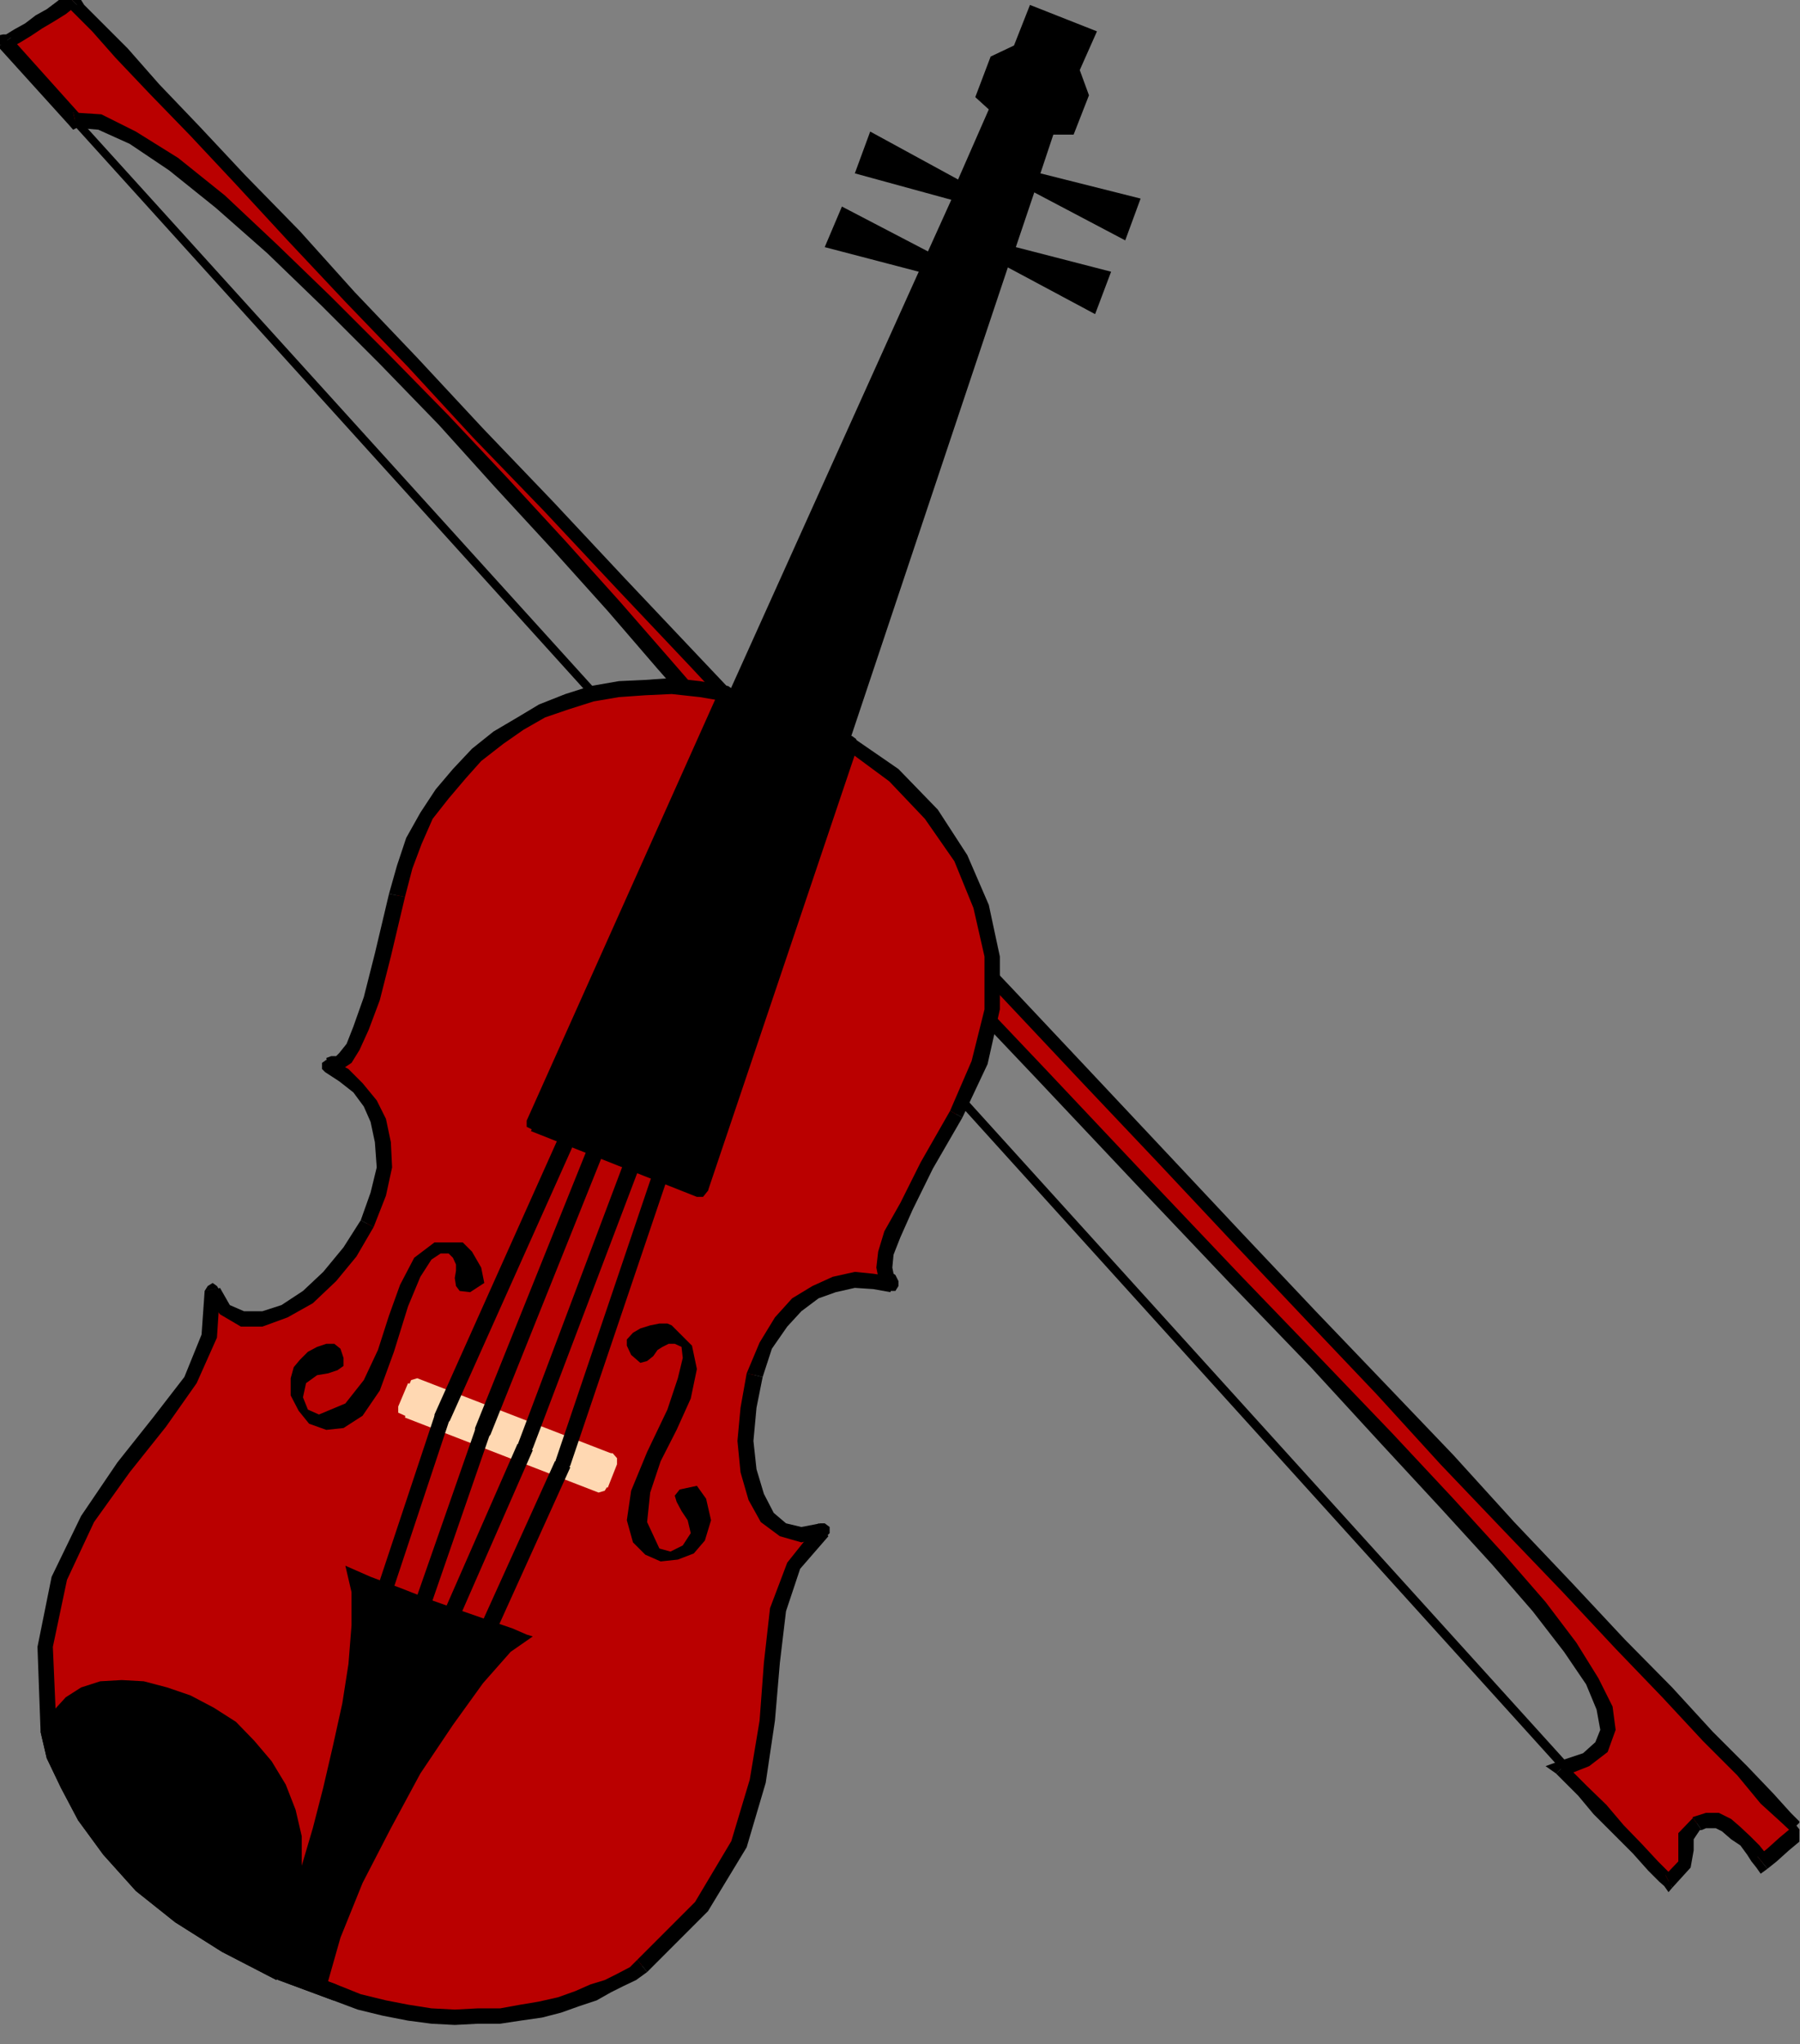 <?xml version="1.0" encoding="UTF-8" standalone="no"?>
<svg
   xmlns:ooo="http://xml.openoffice.org/svg/export"
   xmlns:dc="http://purl.org/dc/elements/1.1/"
   xmlns:cc="http://creativecommons.org/ns#"
   xmlns:rdf="http://www.w3.org/1999/02/22-rdf-syntax-ns#"
   xmlns:svg="http://www.w3.org/2000/svg"
   xmlns="http://www.w3.org/2000/svg"
   xmlns:sodipodi="http://sodipodi.sourceforge.net/DTD/sodipodi-0.dtd"
   xmlns:inkscape="http://www.inkscape.org/namespaces/inkscape"
   version="1.2"
   width="29.29mm"
   height="33.25mm"
   viewBox="0 0 2929 3325"
   preserveAspectRatio="xMidYMid"
   xml:space="preserve"
   id="svg187"
   sodipodi:docname="violin1.svg"
   style="fill-rule:evenodd;stroke-width:28.222;stroke-linejoin:round"
   inkscape:version="0.92.5 (2060ec1f9f, 2020-04-08)"><rect x="0" y="0" width="2929" height="3325" fill="#808080" stroke="none"/><sodipodi:namedview
   pagecolor="#ffffff"
   bordercolor="#666666"
   borderopacity="1"
   objecttolerance="10"
   gridtolerance="10"
   guidetolerance="10"
   inkscape:pageopacity="0"
   inkscape:pageshadow="2"
   inkscape:window-width="664"
   inkscape:window-height="487"
   id="namedview189"
   showgrid="false"
   inkscape:zoom="0.2102413"
   inkscape:cx="55.37008"
   inkscape:cy="62.815746"
   inkscape:window-x="0"
   inkscape:window-y="0"
   inkscape:window-maximized="0"
   inkscape:current-layer="svg187" />
 <defs
   class="ClipPathGroup"
   id="defs8">
  <clipPath
   id="presentation_clip_path"
   clipPathUnits="userSpaceOnUse">
   <rect
   x="0"
   y="0"
   width="21000"
   height="29700"
   id="rect2" />
  </clipPath>
  <clipPath
   id="presentation_clip_path_shrink"
   clipPathUnits="userSpaceOnUse">
   <rect
   x="21"
   y="29"
   width="20958"
   height="29641"
   id="rect5" />
  </clipPath>
 </defs>
 <defs
   class="TextShapeIndex"
   id="defs12">
  <g
   ooo:slide="id1"
   ooo:id-list="id3"
   id="g10" />
 </defs>
 <defs
   class="EmbeddedBulletChars"
   id="defs44">
  <g
   id="bullet-char-template-57356"
   transform="matrix(4.8828125e-4,0,0,-4.8828125e-4,0,0)">
   <path
   d="M 580,1141 1163,571 580,0 -4,571 Z"
   id="path14"
   inkscape:connector-curvature="0" />
  </g>
  <g
   id="bullet-char-template-57354"
   transform="matrix(4.8828125e-4,0,0,-4.8828125e-4,0,0)">
   <path
   d="M 8,1128 H 1137 V 0 H 8 Z"
   id="path17"
   inkscape:connector-curvature="0" />
  </g>
  <g
   id="bullet-char-template-10146"
   transform="matrix(4.8828125e-4,0,0,-4.8828125e-4,0,0)">
   <path
   d="M 174,0 602,739 174,1481 1456,739 Z M 1358,739 309,1346 659,739 Z"
   id="path20"
   inkscape:connector-curvature="0" />
  </g>
  <g
   id="bullet-char-template-10132"
   transform="matrix(4.8828125e-4,0,0,-4.8828125e-4,0,0)">
   <path
   d="M 2015,739 1276,0 H 717 l 543,543 H 174 v 393 h 1086 l -543,545 h 557 z"
   id="path23"
   inkscape:connector-curvature="0" />
  </g>
  <g
   id="bullet-char-template-10007"
   transform="matrix(4.8828125e-4,0,0,-4.8828125e-4,0,0)">
   <path
   d="m 0,-2 c -7,16 -16,29 -25,39 l 381,530 c -94,256 -141,385 -141,387 0,25 13,38 40,38 9,0 21,-2 34,-5 21,4 42,12 65,25 l 27,-13 111,-251 280,301 64,-25 24,25 c 21,-10 41,-24 62,-43 C 886,937 835,863 770,784 769,783 710,716 594,584 L 774,223 c 0,-27 -21,-55 -63,-84 l 16,-20 C 717,90 699,76 672,76 641,76 570,178 457,381 L 164,-76 c -22,-34 -53,-51 -92,-51 -42,0 -63,17 -64,51 -7,9 -10,24 -10,44 0,9 1,19 2,30 z"
   id="path26"
   inkscape:connector-curvature="0" />
  </g>
  <g
   id="bullet-char-template-10004"
   transform="matrix(4.8828125e-4,0,0,-4.8828125e-4,0,0)">
   <path
   d="M 285,-33 C 182,-33 111,30 74,156 52,228 41,333 41,471 c 0,78 14,145 41,201 34,71 87,106 158,106 53,0 88,-31 106,-94 l 23,-176 c 8,-64 28,-97 59,-98 l 735,706 c 11,11 33,17 66,17 42,0 63,-15 63,-46 V 965 c 0,-36 -10,-64 -30,-84 L 442,47 C 390,-6 338,-33 285,-33 Z"
   id="path29"
   inkscape:connector-curvature="0" />
  </g>
  <g
   id="bullet-char-template-9679"
   transform="matrix(4.8828125e-4,0,0,-4.8828125e-4,0,0)">
   <path
   d="M 813,0 C 632,0 489,54 383,161 276,268 223,411 223,592 c 0,181 53,324 160,431 106,107 249,161 430,161 179,0 323,-54 432,-161 108,-107 162,-251 162,-431 0,-180 -54,-324 -162,-431 C 1136,54 992,0 813,0 Z"
   id="path32"
   inkscape:connector-curvature="0" />
  </g>
  <g
   id="bullet-char-template-8226"
   transform="matrix(4.8828125e-4,0,0,-4.8828125e-4,0,0)">
   <path
   d="m 346,457 c -73,0 -137,26 -191,78 -54,51 -81,114 -81,188 0,73 27,136 81,188 54,52 118,78 191,78 73,0 134,-26 185,-79 51,-51 77,-114 77,-187 0,-75 -25,-137 -76,-188 -50,-52 -112,-78 -186,-78 z"
   id="path35"
   inkscape:connector-curvature="0" />
  </g>
  <g
   id="bullet-char-template-8211"
   transform="matrix(4.8828125e-4,0,0,-4.8828125e-4,0,0)">
   <path
   d="M -4,459 H 1135 V 606 H -4 Z"
   id="path38"
   inkscape:connector-curvature="0" />
  </g>
  <g
   id="bullet-char-template-61548"
   transform="matrix(4.8828125e-4,0,0,-4.8828125e-4,0,0)">
   <path
   d="m 173,740 c 0,163 58,303 173,419 116,115 255,173 419,173 163,0 302,-58 418,-173 116,-116 174,-256 174,-419 0,-163 -58,-303 -174,-418 C 1067,206 928,148 765,148 601,148 462,206 346,322 231,437 173,577 173,740 Z"
   id="path41"
   inkscape:connector-curvature="0" />
  </g>
 </defs>
 <g
   id="g49"
   transform="translate(-9035,-13187)">
  <g
   id="id2"
   class="Master_Slide">
   <g
   id="bg-id2"
   class="Background" />
   <g
   id="bo-id2"
   class="BackgroundObjects" />
  </g>
 </g>
 <g
   class="SlideGroup"
   id="g185"
   transform="translate(-9035,-13187)">
  <g
   id="g183">
   <g
   id="container-id1">
    <g
   id="id1"
   class="Slide"
   clip-path="url(#presentation_clip_path)">
     <g
   class="Page"
   id="g179">
      <g
   class="Graphic"
   id="g177">
       <g
   id="id3">
        <rect
   class="BoundingBox"
   x="9035"
   y="13187"
   width="2929"
   height="3325"
   id="rect51"
   style="fill:none;stroke:none" />
        <defs
   id="defs56">
         <clipPath
   id="clip_path_1"
   clipPathUnits="userSpaceOnUse">
          <path
   d="m 9035,13187 h 2928 v 3324 H 9035 Z"
   id="path53"
   inkscape:connector-curvature="0" />
         </clipPath>
        </defs>
        <g
   clip-path="url(#clip_path_1)"
   id="g174">
         <path
   d="M 11756,16243 9048,13253 v 0 l -3,-2 -2,-3 h -3 l -2,3 -3,2 v 3 2 l 3,3 v 0 l 2707,2992 v 0 l 3,2 h 2 3 l 3,-2 2,-3 v -2 -3 z"
   id="path58"
   inkscape:connector-curvature="0"
   style="fill:#000000;stroke:none" />
         <path
   d="m 11956,16159 -15,-16 -30,-30 -41,-46 -56,-56 -66,-71 -76,-79 -87,-91 -94,-99 -102,-110 -106,-114 -115,-120 -119,-127 -122,-129 -125,-133 -127,-134 -127,-135 -130,-137 -127,-135 -125,-132 -122,-130 -117,-124 -114,-120 -107,-114 -101,-107 -92,-99 -86,-92 -74,-78 -66,-69 -54,-59 -40,-43 -28,-28 -13,-15 -8,5 -10,8 -18,12 -17,11 -18,12 -18,10 -13,8 -7,3 114,127 41,2 53,26 66,43 76,61 84,76 89,87 94,94 97,99 94,101 94,102 89,99 82,94 73,84 64,71 53,59 36,41 201,216 185,195 166,176 150,157 132,138 114,122 99,106 84,92 66,76 51,66 36,56 20,43 5,36 -10,28 -25,20 -41,16 13,12 23,23 28,31 30,33 31,30 25,28 18,18 7,8 26,-28 2,-23 v -23 l 18,-20 15,-6 h 18 l 16,8 15,13 15,13 13,15 7,10 8,10 15,-13 21,-17 17,-16 8,-7 z"
   id="path60"
   inkscape:connector-curvature="0"
   style="fill:#ba0000;stroke:none" />
         <path
   d="m 9160,13195 h -18 l 15,15 28,28 38,43 56,59 66,68 74,79 84,91 94,100 102,106 106,115 115,119 117,125 122,129 124,133 128,134 129,138 127,134 127,135 125,132 122,130 120,127 114,120 104,114 104,109 95,99 86,92 76,79 66,71 56,56 38,46 33,30 16,15 15,-15 -15,-15 -28,-31 -43,-45 -56,-56 -66,-72 -77,-78 -86,-92 -94,-99 -99,-109 -110,-115 -114,-119 -120,-127 -122,-130 -124,-132 -127,-135 -128,-135 -129,-137 -127,-135 -125,-132 -122,-129 -117,-125 -114,-119 -107,-115 -102,-107 -89,-99 -89,-91 -74,-79 -66,-69 -51,-58 -43,-43 -28,-28 -10,-16 h -18 18 l -10,-10 -8,10 z"
   id="path62"
   inkscape:connector-curvature="0"
   style="fill:#000000;stroke:none" />
         <path
   d="m 9053,13248 -8,20 10,-5 13,-7 18,-11 18,-12 17,-10 21,-13 10,-8 8,-7 -16,-16 -7,3 -10,8 -16,12 -18,10 -17,13 -18,10 -13,8 h -5 l -8,20 8,-20 -23,5 15,15 z"
   id="path64"
   inkscape:connector-curvature="0"
   style="fill:#000000;stroke:none" />
         <path
   d="m 9154,13370 13,5 -114,-127 -21,15 115,127 13,5 -13,-5 7,8 6,-3 z"
   id="path66"
   inkscape:connector-curvature="0"
   style="fill:#000000;stroke:none" />
         <path
   d="m 10352,14514 v 0 l -36,-41 -53,-58 -64,-71 -73,-84 -82,-94 -89,-99 -94,-102 -96,-102 -97,-99 -94,-94 -89,-86 -84,-79 -76,-61 -69,-43 -56,-28 -46,-3 6,25 35,3 51,23 64,43 76,61 84,74 89,86 94,94 96,99 92,102 94,102 89,99 81,94 74,84 64,71 53,59 36,40 v 0 z"
   id="path68"
   inkscape:connector-curvature="0"
   style="fill:#000000;stroke:none" />
         <path
   d="m 11583,16057 -5,20 43,-17 30,-23 13,-36 -5,-38 -23,-46 -36,-58 -50,-66 -67,-77 -83,-91 -100,-107 -117,-122 -132,-137 -150,-158 -165,-175 -186,-196 -198,-216 -20,15 203,216 186,196 165,175 150,158 132,137 112,122 99,107 84,92 66,76 51,66 36,53 17,41 6,33 -8,20 -20,18 -39,13 -5,20 5,-20 -22,8 17,12 z"
   id="path70"
   inkscape:connector-curvature="0"
   style="fill:#000000;stroke:none" />
         <path
   d="m 11745,16237 13,3 -8,-8 -17,-17 -26,-28 -30,-31 -28,-33 -31,-30 -23,-23 -12,-13 -16,15 13,13 23,23 25,30 33,33 31,31 25,28 18,18 8,7 13,3 -13,-3 7,10 6,-7 z"
   id="path72"
   inkscape:connector-curvature="0"
   style="fill:#000000;stroke:none" />
         <path
   d="m 11789,16143 h 2 l -25,26 v 28 18 l -21,22 11,21 30,-33 5,-28 v -18 l 10,-15 h 3 z"
   id="path74"
   inkscape:connector-curvature="0"
   style="fill:#000000;stroke:none" />
         <path
   d="m 11895,16207 18,2 -7,-10 -8,-10 -15,-15 -16,-15 -15,-13 -20,-10 h -21 l -22,7 15,21 7,-3 h 16 l 10,5 15,13 15,10 11,15 7,11 8,10 18,2 -18,-2 7,10 11,-8 z"
   id="path76"
   inkscape:connector-curvature="0"
   style="fill:#000000;stroke:none" />
         <path
   d="m 11956,16154 -7,7 -18,15 -20,18 -16,13 16,20 15,-12 20,-18 18,-15 8,-8 z"
   id="path78"
   inkscape:connector-curvature="0"
   style="fill:#000000;stroke:none" />
         <path
   d="m 10718,13500 -30,89 155,40 -26,69 -142,-76 -501,1499 -269,-106 625,-1386 -153,-40 28,-66 140,73 38,-84 -157,-43 25,-68 143,78 50,-114 -22,-20 25,-66 38,-18 26,-66 109,43 -28,63 15,41 -25,64 h -33 l -21,63 163,41 -25,68 z"
   id="path80"
   inkscape:connector-curvature="0"
   style="fill:#000000;stroke:none" />
         <path
   d="m 9490,16395 -89,-43 -74,-48 -63,-51 -51,-56 -41,-54 -28,-53 -20,-46 -10,-40 -5,-138 23,-112 45,-96 59,-84 58,-74 51,-68 31,-72 5,-73 20,30 28,15 h 33 l 36,-12 38,-23 35,-33 34,-41 27,-46 18,-48 10,-43 -2,-41 -8,-35 -12,-28 -21,-26 -23,-20 -25,-15 8,-3 10,-2 10,-8 13,-18 12,-30 18,-49 18,-71 23,-96 13,-46 15,-43 20,-41 26,-36 28,-33 27,-30 36,-28 36,-23 35,-20 41,-16 41,-12 43,-8 43,-2 43,-3 46,5 43,8 -312,699 269,106 244,-724 71,51 61,63 49,72 33,78 18,82 v 86 l -21,87 -38,83 -48,84 -33,66 -23,46 -10,31 -3,23 3,12 5,8 5,8 -31,-6 -30,-2 -33,8 -31,12 -30,21 -26,28 -25,38 -18,48 -10,53 -5,54 5,48 13,43 17,33 26,21 30,7 36,-7 -48,58 -26,71 -10,87 -8,94 -15,99 -30,102 -61,101 -97,97 -15,13 -21,10 -20,10 -23,10 -28,10 -28,10 -30,8 -33,5 -33,5 h -36 l -38,3 -38,-3 -38,-5 -39,-7 -40,-11 -41,-15 z"
   id="path82"
   inkscape:connector-curvature="0"
   style="fill:#ba0000;stroke:none" />
         <path
   d="m 9101,16004 v 0 l 10,43 23,48 28,53 41,56 53,59 64,51 76,48 89,46 10,-26 -89,-40 -71,-49 -64,-50 -48,-54 -41,-51 -28,-53 -17,-43 -10,-38 v 0 z"
   id="path84"
   inkscape:connector-curvature="0"
   style="fill:#000000;stroke:none" />
         <path
   d="m 9393,15282 -25,5 -5,71 -28,69 -51,66 -58,73 -59,87 -48,99 -23,114 5,138 h 26 l -6,-138 23,-109 44,-94 58,-81 59,-74 50,-71 33,-74 5,-76 -25,5 25,-5 -5,-8 -7,-5 -8,5 -5,8 z"
   id="path86"
   inkscape:connector-curvature="0"
   style="fill:#000000;stroke:none" />
         <path
   d="m 9622,15172 v 0 l -28,44 -33,40 -33,31 -35,23 -31,10 h -30 l -23,-10 -16,-28 -25,10 25,33 34,20 h 35 l 41,-15 41,-23 38,-36 33,-40 28,-48 v 0 z"
   id="path88"
   inkscape:connector-curvature="0"
   style="fill:#000000;stroke:none" />
         <path
   d="m 9566,14908 -2,23 23,15 23,18 17,23 11,25 7,33 3,41 -10,41 -16,45 21,11 20,-51 10,-46 -2,-41 -8,-38 -15,-30 -23,-28 -23,-23 -28,-15 -3,22 3,-22 h -8 l -7,5 v 10 l 5,5 z"
   id="path90"
   inkscape:connector-curvature="0"
   style="fill:#000000;stroke:none" />
         <path
   d="m 9668,14641 v 0 l -23,97 -18,71 -17,48 -11,28 -12,15 -5,5 h -8 l -8,3 5,25 8,-2 13,-5 15,-10 13,-21 15,-33 18,-48 18,-71 23,-97 v 0 z"
   id="path92"
   inkscape:connector-curvature="0"
   style="fill:#000000;stroke:none" />
         <path
   d="m 10230,14321 -10,-18 -46,-8 -46,-5 -43,3 -43,2 -46,8 -41,13 -43,17 -35,21 -39,23 -35,28 -31,33 -28,33 -25,38 -23,41 -15,45 -13,46 26,5 12,-46 15,-40 18,-41 26,-33 28,-33 25,-28 36,-28 33,-23 35,-20 38,-13 41,-13 41,-7 43,-3 43,-2 46,5 41,7 -10,-17 10,17 10,-2 5,-8 -3,-10 -7,-5 z"
   id="path94"
   inkscape:connector-curvature="0"
   style="fill:#000000;stroke:none" />
         <path
   d="m 9910,15002 7,18 313,-699 -25,-10 -313,699 7,17 -7,-17 v 10 l 10,5 8,2 7,-7 z"
   id="path96"
   inkscape:connector-curvature="0"
   style="fill:#000000;stroke:none" />
         <path
   d="m 10161,15119 18,-10 -269,-107 -11,25 270,107 18,-10 -18,10 h 10 l 8,-10 v -8 l -8,-7 z"
   id="path98"
   inkscape:connector-curvature="0"
   style="fill:#000000;stroke:none" />
         <path
   d="m 10423,14387 -18,7 -244,725 26,5 244,-724 -18,7 18,-7 -3,-11 -7,-5 -10,3 -6,7 z"
   id="path100"
   inkscape:connector-curvature="0"
   style="fill:#000000;stroke:none" />
         <path
   d="m 10601,15005 v 0 l 41,-87 20,-89 v -86 l -18,-84 -35,-81 -48,-74 -64,-66 -74,-51 -10,20 69,51 58,61 48,69 31,76 18,79 v 86 l -21,84 -35,81 v 0 z"
   id="path102"
   inkscape:connector-curvature="0"
   style="fill:#000000;stroke:none" />
         <path
   d="m 10484,15289 13,-18 -5,-10 -3,-2 -2,-10 2,-21 11,-28 20,-45 33,-67 48,-83 -20,-11 -48,84 -33,66 -26,46 -10,33 -3,26 3,15 8,13 5,5 12,-18 -12,18 5,5 h 10 l 5,-8 v -8 z"
   id="path104"
   inkscape:connector-curvature="0"
   style="fill:#000000;stroke:none" />
         <path
   d="m 10276,15427 v 0 l 15,-46 25,-36 23,-25 28,-21 28,-10 31,-7 30,2 28,5 5,-25 -33,-5 -30,-3 -36,8 -33,15 -33,20 -28,31 -25,41 -21,50 v 0 z"
   id="path106"
   inkscape:connector-curvature="0"
   style="fill:#000000;stroke:none" />
         <path
   d="m 10383,15686 -13,-21 -31,6 -25,-6 -20,-17 -16,-31 -12,-40 -5,-46 5,-54 10,-50 -26,-6 -10,56 -5,54 5,51 13,45 20,36 31,23 35,10 41,-10 -13,-21 13,21 5,-5 v -10 l -8,-6 h -7 z"
   id="path108"
   inkscape:connector-curvature="0"
   style="fill:#000000;stroke:none" />
         <path
   d="m 10088,16395 v 0 l 99,-99 63,-104 31,-105 15,-101 8,-94 10,-84 23,-69 46,-53 -16,-21 -51,64 -28,74 -10,89 -7,94 -16,96 -30,100 -59,99 -94,94 v 0 z"
   id="path110"
   inkscape:connector-curvature="0"
   style="fill:#000000;stroke:none" />
         <path
   d="m 9577,16441 v 0 l 40,15 41,10 41,8 38,5 38,2 38,-2 h 36 l 33,-5 35,-5 31,-8 28,-10 30,-10 23,-13 20,-10 21,-10 18,-13 -16,-20 -12,12 -21,11 -20,10 -23,7 -25,11 -28,10 -31,7 -30,5 -33,6 h -36 l -38,2 -38,-2 -38,-6 -36,-7 -41,-10 -40,-16 v 0 0 l -11,3 -2,8 v 10 z"
   id="path112"
   inkscape:connector-curvature="0"
   style="fill:#000000;stroke:none" />
         <path
   d="m 9485,16408 h 3 l 89,33 5,-26 -89,-33 h 2 -2 l -11,3 -2,8 v 10 l 8,5 z"
   id="path114"
   inkscape:connector-curvature="0"
   style="fill:#000000;stroke:none" />
         <path
   d="m 10011,15602 16,-38 -316,-122 -15,38 z"
   id="path116"
   inkscape:connector-curvature="0"
   style="fill:#ffd8b2;stroke:none" />
         <path
   d="m 10024,15577 -10,-18 -15,38 25,10 15,-38 -10,-18 10,18 v -10 l -7,-8 h -10 l -8,8 z"
   id="path118"
   inkscape:connector-curvature="0"
   style="fill:#ffd8b2;stroke:none" />
         <path
   d="m 9724,15447 -15,8 315,122 5,-26 -315,-122 -15,8 15,-8 -10,3 -3,7 v 10 l 8,6 z"
   id="path120"
   inkscape:connector-curvature="0"
   style="fill:#ffd8b2;stroke:none" />
         <path
   d="m 9699,15467 10,18 15,-38 -25,-10 -16,38 11,18 -11,-18 v 10 l 11,5 7,3 8,-8 z"
   id="path122"
   inkscape:connector-curvature="0"
   style="fill:#ffd8b2;stroke:none" />
         <path
   d="m 9999,15597 15,-8 -315,-122 -5,26 315,122 15,-8 -15,8 10,-3 5,-8 -2,-10 -8,-5 z"
   id="path124"
   inkscape:connector-curvature="0"
   style="fill:#ffd8b2;stroke:none" />
         <path
   d="m 9978,15027 v -10 l -7,-7 h -11 l -7,7 z"
   id="path126"
   inkscape:connector-curvature="0"
   style="fill:#000000;stroke:none" />
         <path
   d="m 9767,15495 v 3 l 211,-471 -25,-10 -211,471 v 2 -2 10 l 10,5 8,2 7,-7 z"
   id="path128"
   inkscape:connector-curvature="0"
   style="fill:#000000;stroke:none" />
         <path
   d="m 9655,15790 13,3 99,-298 -25,-5 -99,298 z"
   id="path130"
   inkscape:connector-curvature="0"
   style="fill:#000000;stroke:none" />
         <path
   d="m 9643,15788 2,10 8,2 h 10 l 5,-7 z"
   id="path132"
   inkscape:connector-curvature="0"
   style="fill:#000000;stroke:none" />
         <path
   d="m 10024,15045 v -10 l -8,-8 h -10 l -7,8 z"
   id="path134"
   inkscape:connector-curvature="0"
   style="fill:#000000;stroke:none" />
         <path
   d="m 9833,15518 v 3 l 191,-476 -25,-10 -191,475 v 3 -3 11 l 10,5 8,2 7,-7 z"
   id="path136"
   inkscape:connector-curvature="0"
   style="fill:#000000;stroke:none" />
         <path
   d="m 9719,15808 13,2 101,-292 -25,-5 -102,292 z"
   id="path138"
   inkscape:connector-curvature="0"
   style="fill:#000000;stroke:none" />
         <path
   d="m 9706,15805 3,10 7,3 h 11 l 5,-8 z"
   id="path140"
   inkscape:connector-curvature="0"
   style="fill:#000000;stroke:none" />
         <path
   d="m 9579,16428 -89,-33 -89,-43 -74,-48 -63,-51 -51,-56 -41,-54 -28,-53 -20,-46 -10,-40 z"
   id="path142"
   inkscape:connector-curvature="0"
   style="fill:#ffffff;stroke:none" />
         <path
   d="m 9577,16441 10,-3 5,-7 -3,-11 -7,-5 z"
   id="path144"
   inkscape:connector-curvature="0"
   style="fill:#000000;stroke:none" />
         <path
   d="m 9485,16408 h 3 l 89,33 5,-26 -89,-33 h 2 -2 l -11,3 -2,8 v 10 l 8,5 z"
   id="path146"
   inkscape:connector-curvature="0"
   style="fill:#000000;stroke:none" />
         <path
   d="m 9101,16004 10,43 23,48 28,53 41,56 53,59 64,51 76,48 89,46 10,-26 -89,-40 -71,-49 -64,-50 -48,-54 -41,-51 -28,-53 -17,-43 -10,-38 z"
   id="path148"
   inkscape:connector-curvature="0"
   style="fill:#000000;stroke:none" />
         <path
   d="m 9127,16004 -6,-8 -7,-5 -8,5 -5,8 z"
   id="path150"
   inkscape:connector-curvature="0"
   style="fill:#000000;stroke:none" />
         <path
   d="m 10128,15083 -2,-10 -8,-5 -10,3 -5,7 z"
   id="path152"
   inkscape:connector-curvature="0"
   style="fill:#000000;stroke:none" />
         <path
   d="m 9963,15574 v -3 l 165,-488 -25,-5 -165,488 v -2 2 l 2,11 8,2 h 10 l 5,-8 z"
   id="path154"
   inkscape:connector-curvature="0"
   style="fill:#000000;stroke:none" />
         <path
   d="m 9821,15856 12,5 130,-287 -25,-10 -130,287 z"
   id="path156"
   inkscape:connector-curvature="0"
   style="fill:#000000;stroke:none" />
         <path
   d="m 9808,15851 v 10 l 10,5 8,3 7,-8 z"
   id="path158"
   inkscape:connector-curvature="0"
   style="fill:#000000;stroke:none" />
         <path
   d="m 10083,15066 -3,-11 -8,-5 -10,3 -5,7 z"
   id="path160"
   inkscape:connector-curvature="0"
   style="fill:#000000;stroke:none" />
         <path
   d="m 9902,15546 v -3 l 181,-477 -26,-6 -180,478 v -2 2 l 2,11 8,2 h 10 l 5,-8 z"
   id="path162"
   inkscape:connector-curvature="0"
   style="fill:#000000;stroke:none" />
         <path
   d="m 9765,15826 12,5 125,-285 -25,-10 -125,285 z"
   id="path164"
   inkscape:connector-curvature="0"
   style="fill:#000000;stroke:none" />
         <path
   d="m 9752,15821 v 10 l 10,5 8,2 7,-7 z"
   id="path166"
   inkscape:connector-curvature="0"
   style="fill:#000000;stroke:none" />
         <path
   d="m 9676,15386 -23,63 -28,41 -31,20 -28,3 -28,-10 -17,-21 -13,-25 v -28 l 5,-18 10,-12 13,-13 15,-8 15,-5 h 13 l 10,8 5,15 v 13 l -10,7 -15,5 -18,3 -18,13 -5,23 8,20 18,8 43,-18 30,-38 23,-49 18,-56 18,-50 23,-44 33,-25 h 46 l 15,15 15,26 5,25 -23,15 -17,-2 -6,-8 -2,-13 2,-12 v -10 l -5,-11 -7,-7 h -13 l -15,10 -18,28 -20,48 z"
   id="path168"
   inkscape:connector-curvature="0"
   style="fill:#000000;stroke:none" />
         <path
   d="m 10088,15549 -26,63 -7,48 10,36 20,20 25,11 28,-3 26,-10 18,-21 10,-33 -8,-35 -15,-21 -28,6 -8,10 3,10 8,15 10,15 5,21 -13,20 -20,10 -18,-5 -20,-43 5,-48 17,-51 26,-51 23,-51 10,-48 -8,-38 -33,-33 -7,-3 h -13 l -15,3 -16,5 -12,7 -10,11 v 10 l 7,15 15,13 11,-3 10,-8 7,-10 8,-5 10,-5 h 10 l 11,5 2,18 -8,33 -17,51 z"
   id="path170"
   inkscape:connector-curvature="0"
   style="fill:#000000;stroke:none" />
         <path
   d="m 9106,16001 10,41 18,45 31,54 38,53 51,54 63,53 74,46 89,43 86,33 v -3 l 23,-81 36,-89 46,-89 48,-89 53,-79 49,-68 45,-51 36,-25 -10,-3 -23,-10 -38,-13 -43,-15 -51,-18 -51,-20 -48,-18 -41,-18 10,43 v 54 l -5,63 -10,64 -15,68 -16,69 -17,66 -18,61 v -48 l -10,-43 -16,-41 -23,-38 -28,-33 -30,-31 -36,-23 -38,-20 -38,-13 -38,-10 -36,-2 -35,2 -31,10 -25,16 -21,23 z"
   id="path172"
   inkscape:connector-curvature="0"
   style="fill:#000000;stroke:none" />
        </g>
       </g>
      </g>
     </g>
    </g>
   </g>
  </g>
 </g>
</svg>